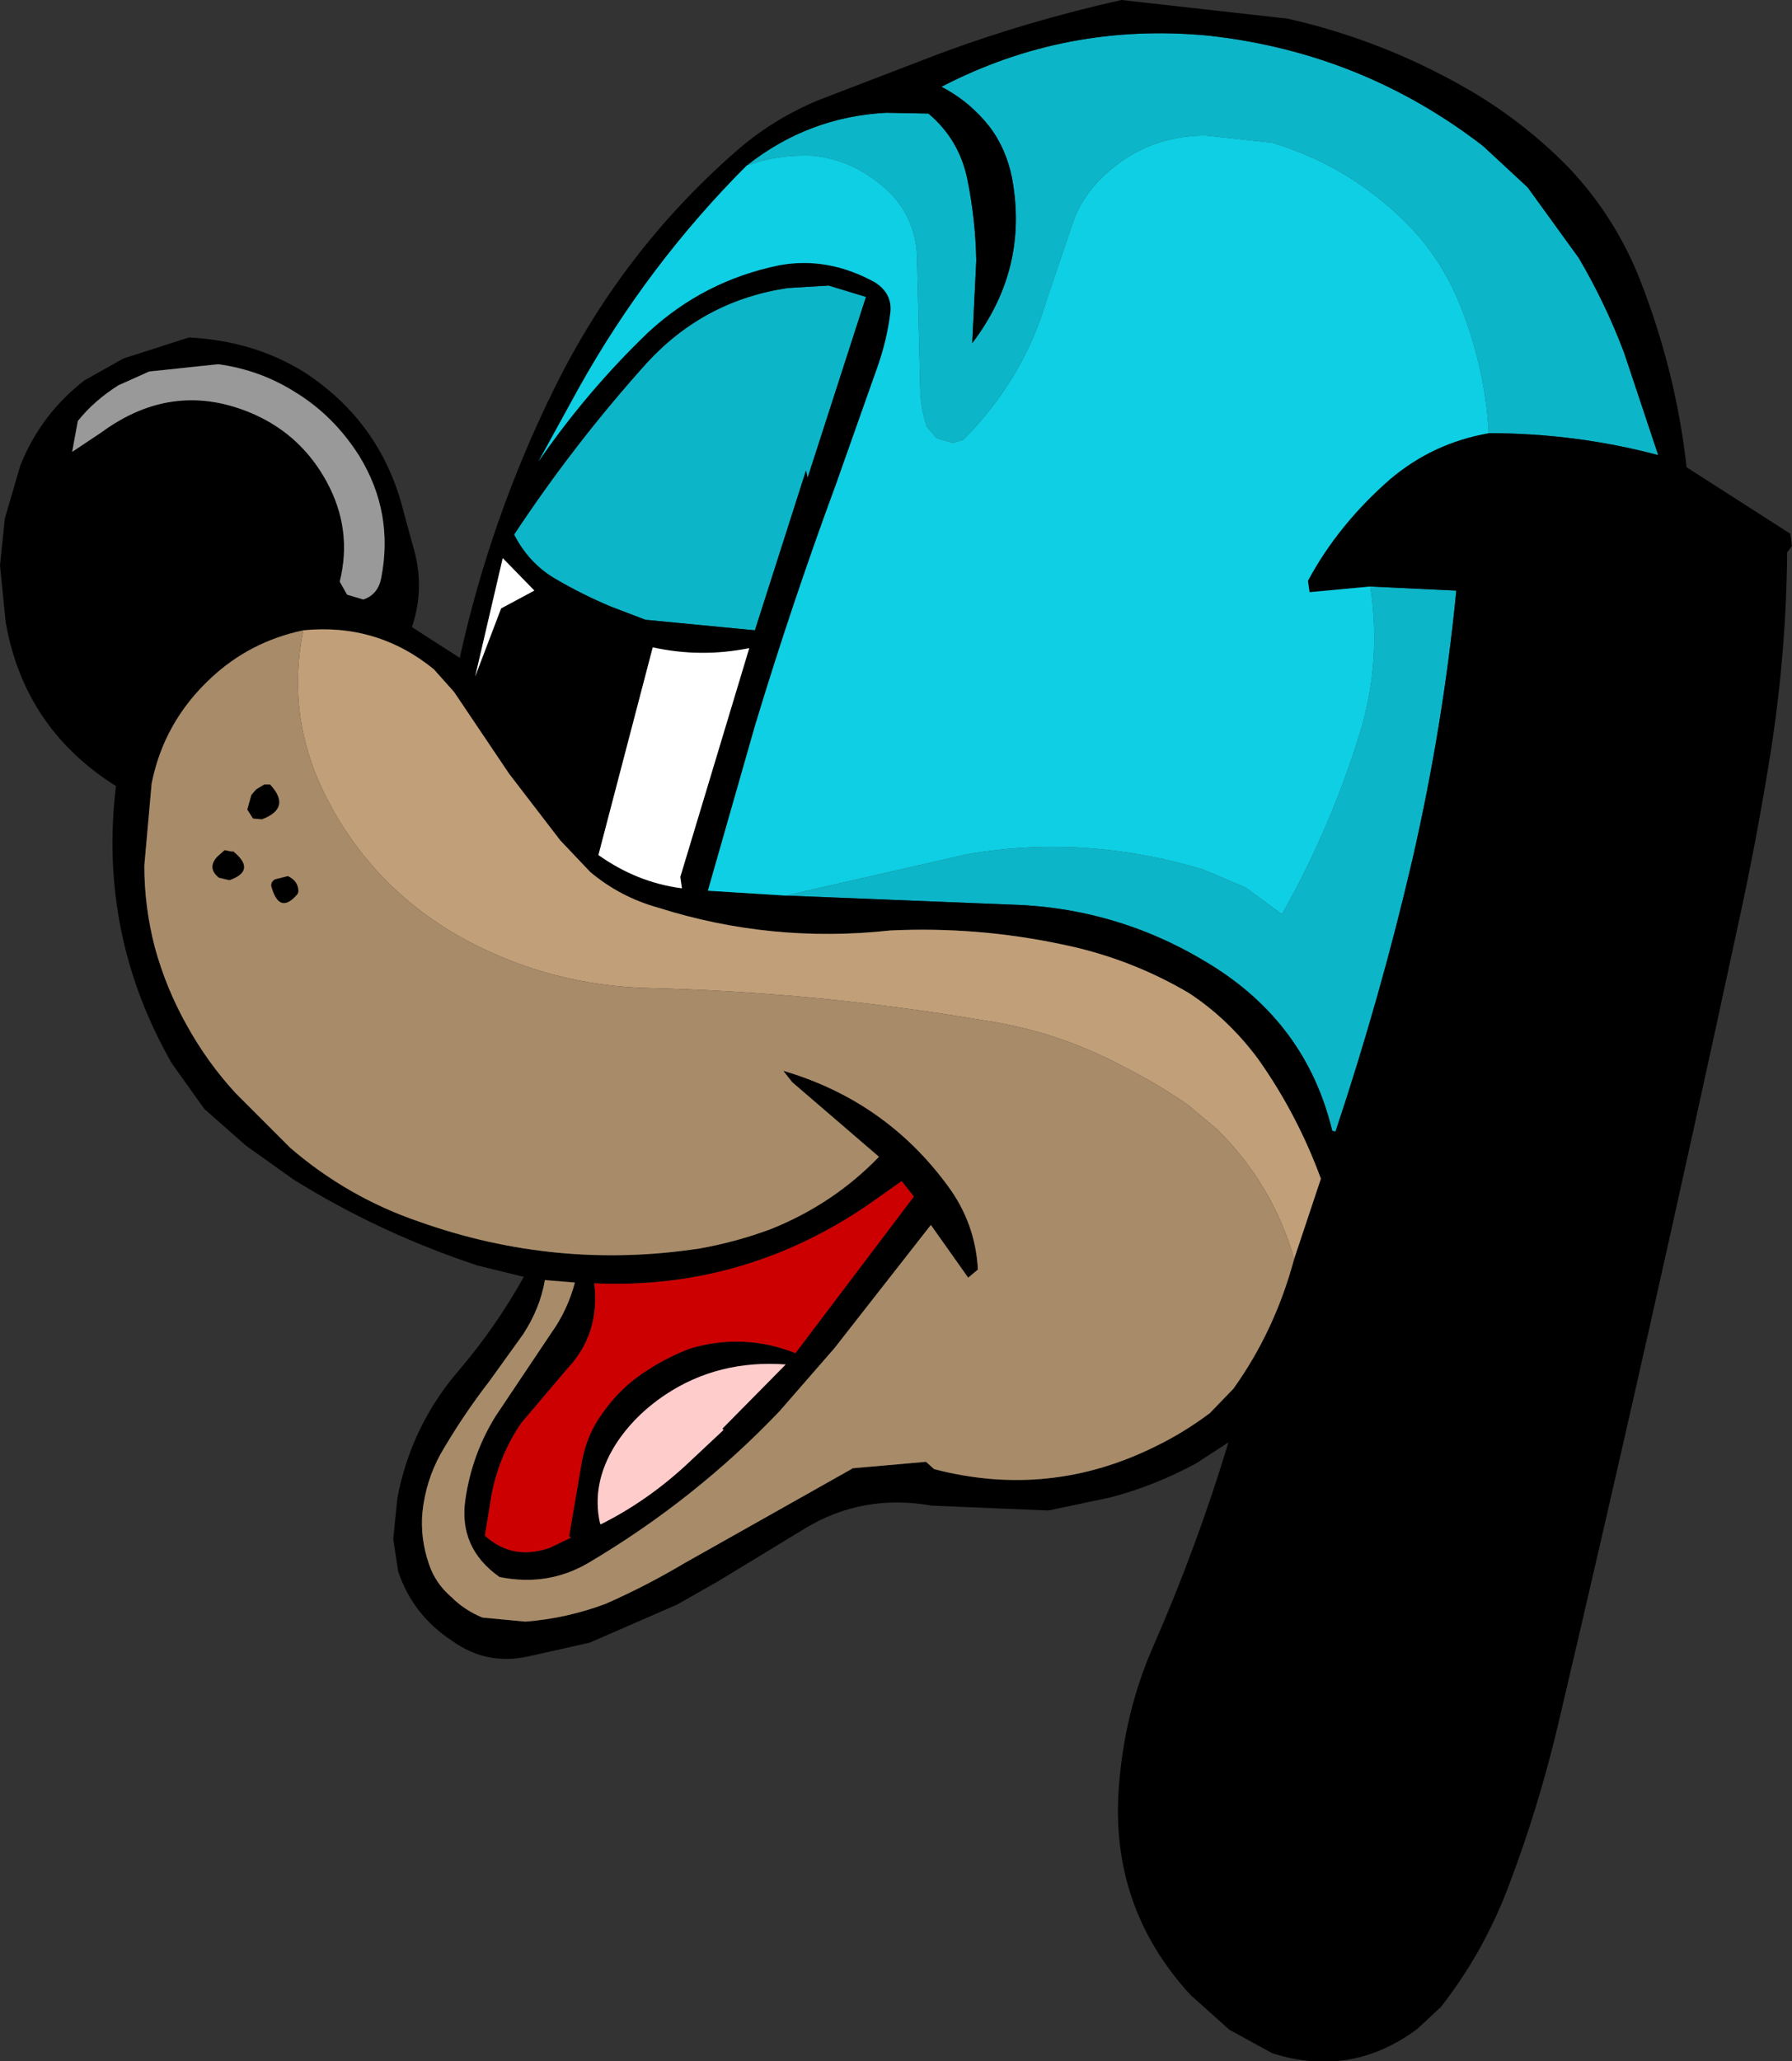 <?xml version="1.0" encoding="UTF-8" standalone="no"?>
<svg xmlns:xlink="http://www.w3.org/1999/xlink" height="127.05px" width="110.5px" xmlns="http://www.w3.org/2000/svg">
  <rect width="100%" height="100%" fill="#333333" stroke="none"/>
  <g transform="matrix(1.0, 0.0, 0.0, 1.0, 55.05, 63.55)">
    <path d="M36.75 -36.85 Q36.55 -40.7 35.1 -44.45 33.8 -47.9 31.1 -50.35 27.75 -53.45 23.4 -54.75 L19.3 -55.2 Q15.35 -55.2 12.6 -52.3 11.6 -51.2 11.15 -49.95 L9.5 -45.1 Q8.05 -40.15 4.35 -36.45 L3.7 -36.25 2.7 -36.55 2.1 -37.25 Q1.75 -38.3 1.7 -39.4 L1.5 -47.5 Q1.5 -50.0 -0.25 -51.75 -2.35 -53.7 -4.9 -53.95 -7.05 -54.05 -9.0 -53.35 -5.2 -56.35 -0.4 -56.6 L2.2 -56.55 Q4.1 -54.95 4.6 -52.5 5.1 -50.05 5.15 -47.5 L4.9 -42.4 Q8.4 -47.0 7.35 -52.6 7.0 -54.35 6.0 -55.7 4.75 -57.3 3.0 -58.2 10.7 -62.2 19.5 -61.35 28.95 -60.3 36.4 -54.55 L39.15 -52.0 42.3 -47.65 Q43.95 -44.85 45.1 -41.8 L47.2 -35.5 Q42.1 -36.85 36.75 -36.85 M-6.6 -8.35 L4.6 -10.9 Q11.85 -12.15 19.15 -9.95 L21.75 -8.85 24.0 -7.2 Q27.0 -12.5 28.8 -18.35 30.15 -22.75 29.45 -27.4 L34.75 -27.15 Q33.95 -18.9 32.05 -10.6 30.1 -2.2 27.3 6.2 L27.1 6.15 Q25.5 -0.5 19.5 -4.15 13.8 -7.65 7.1 -7.8 L-6.6 -8.35 M-6.45 -45.8 L-3.95 -45.95 -1.65 -45.25 -5.25 -34.1 -5.35 -34.55 -8.5 -24.7 -15.25 -25.35 -17.35 -26.15 Q-19.15 -26.9 -20.85 -27.9 -22.45 -28.85 -23.35 -30.6 -19.65 -36.2 -15.15 -41.2 -11.6 -45.05 -6.45 -45.8" fill="#0db5c8" fill-rule="evenodd" stroke="none"/>
    <path d="M36.75 -36.85 Q42.1 -36.85 47.2 -35.5 L45.1 -41.8 Q43.95 -44.85 42.3 -47.65 L39.15 -52.0 36.4 -54.55 Q28.95 -60.3 19.5 -61.35 10.7 -62.2 3.0 -58.2 4.75 -57.3 6.0 -55.7 7.0 -54.35 7.35 -52.6 8.4 -47.0 4.9 -42.4 L5.15 -47.5 Q5.1 -50.05 4.6 -52.5 4.1 -54.95 2.2 -56.55 L-0.4 -56.6 Q-5.2 -56.35 -9.0 -53.35 -15.1 -47.25 -19.35 -39.65 L-21.85 -35.1 Q-18.85 -39.45 -15.1 -43.05 -11.65 -46.25 -7.0 -47.2 -4.0 -47.75 -1.1 -46.15 0.0 -45.45 -0.15 -44.25 -0.35 -42.65 -0.9 -41.05 L-3.5 -33.7 Q-6.25 -26.25 -8.5 -18.8 L-11.4 -8.65 -6.6 -8.35 7.1 -7.8 Q13.8 -7.65 19.5 -4.15 25.5 -0.5 27.1 6.15 L27.3 6.2 Q30.1 -2.2 32.05 -10.6 33.95 -18.9 34.75 -27.15 L29.45 -27.4 25.7 -27.05 25.6 -27.75 Q27.45 -31.2 30.65 -34.0 33.3 -36.25 36.75 -36.85 M2.9 -60.25 Q8.3 -62.25 14.1 -63.55 L24.35 -62.4 Q30.1 -61.1 35.2 -58.2 38.75 -56.2 41.65 -53.25 44.55 -50.2 46.1 -46.25 48.3 -40.6 48.95 -34.75 L55.35 -30.65 55.45 -29.9 55.15 -29.5 Q55.1 -23.55 54.2 -17.6 53.3 -11.85 52.05 -6.2 46.8 18.2 41.05 42.65 39.8 47.95 37.9 52.9 36.35 56.9 33.8 60.15 L32.35 61.5 Q28.25 64.55 23.4 63.0 L20.75 61.55 18.35 59.4 Q13.35 53.95 13.95 46.5 14.3 41.95 16.05 37.95 18.75 31.8 20.7 25.35 L18.7 26.65 Q16.1 28.05 13.4 28.75 L9.6 29.55 2.4 29.25 Q-1.85 28.5 -5.4 30.65 L-10.75 33.9 -13.3 35.35 -18.7 37.7 -22.5 38.55 Q-25.05 39.1 -27.15 37.6 -29.6 36.0 -30.5 33.3 L-30.8 31.3 -30.55 28.8 Q-29.7 24.3 -26.7 20.85 -24.45 18.2 -22.75 15.15 L-25.6 14.45 Q-31.65 12.45 -36.95 9.15 L-39.9 7.05 -42.45 4.8 -44.45 2.0 Q-49.0 -5.95 -47.9 -15.1 -53.55 -18.65 -54.7 -25.2 L-55.05 -28.7 -54.75 -31.6 -53.8 -34.85 Q-52.55 -38.0 -49.85 -40.1 L-47.45 -41.45 -43.4 -42.75 Q-39.45 -42.55 -36.35 -40.65 -31.85 -37.75 -30.35 -32.7 L-29.45 -29.4 Q-28.9 -27.1 -29.65 -24.9 L-26.7 -23.0 Q-24.8 -31.65 -20.85 -39.65 -16.7 -48.05 -9.75 -54.15 -7.5 -56.15 -4.65 -57.35 L2.9 -60.25 M24.75 14.05 L26.4 9.1 Q24.95 5.15 22.55 1.75 20.7 -0.75 18.25 -2.35 14.6 -4.5 10.4 -5.35 5.2 -6.45 -0.15 -6.2 -7.5 -5.4 -14.45 -7.6 -16.8 -8.25 -18.65 -9.8 L-20.5 -11.75 -23.65 -15.85 -27.05 -20.9 -28.3 -22.3 Q-31.8 -25.15 -36.35 -24.7 -39.65 -24.0 -42.05 -21.75 -44.95 -19.05 -45.7 -15.25 L-46.15 -10.2 Q-46.15 -7.65 -45.5 -5.15 -44.8 -2.6 -43.5 -0.3 -42.25 1.95 -40.5 3.85 L-37.15 7.2 Q-33.6 10.25 -29.2 11.75 -20.75 14.75 -11.9 13.4 -9.65 13.0 -7.5 12.2 -3.65 10.65 -0.85 7.75 L-6.2 3.15 -6.75 2.45 Q-0.45 4.3 3.4 9.55 5.1 11.85 5.25 14.7 L4.65 15.2 2.35 11.95 -3.6 19.55 -7.0 23.45 Q-12.2 28.9 -18.8 32.8 -21.3 34.25 -24.25 33.65 -26.8 31.85 -26.35 28.85 -25.95 26.1 -24.5 23.75 L-21.05 18.6 Q-20.05 17.2 -19.6 15.5 L-21.45 15.35 Q-21.75 17.1 -22.8 18.7 L-24.85 21.55 Q-26.55 23.75 -27.9 26.1 -28.8 27.75 -29.0 29.65 -29.15 31.25 -28.6 32.85 -28.2 34.05 -27.2 34.9 -26.4 35.7 -25.3 36.15 L-22.65 36.4 Q-20.1 36.2 -17.7 35.3 -15.2 34.2 -12.85 32.8 L-2.55 27.0 -2.5 27.0 -2.5 26.95 2.05 26.55 2.55 27.0 Q9.65 28.85 16.2 25.6 17.95 24.75 19.55 23.55 L21.0 22.05 Q23.55 18.5 24.75 14.05 M-41.6 -41.1 L-45.85 -40.65 -47.75 -39.8 Q-49.25 -38.85 -50.25 -37.6 L-50.6 -35.7 -48.8 -36.9 Q-44.3 -40.2 -39.35 -38.0 -36.45 -36.7 -34.9 -33.85 -33.3 -30.9 -34.1 -27.7 L-33.65 -26.9 -32.65 -26.6 Q-31.75 -26.9 -31.55 -27.9 -30.75 -31.95 -32.9 -35.45 -34.45 -37.9 -36.8 -39.35 -39.0 -40.75 -41.6 -41.1 M-6.45 -45.8 Q-11.6 -45.05 -15.15 -41.2 -19.65 -36.2 -23.35 -30.6 -22.45 -28.85 -20.85 -27.9 -19.15 -26.9 -17.35 -26.15 L-15.25 -25.35 -8.5 -24.7 -5.35 -34.55 -5.25 -34.1 -1.65 -45.25 -3.95 -45.95 -6.45 -45.8 M-18.15 -10.85 Q-15.75 -9.15 -13.0 -8.8 L-13.1 -9.5 -8.85 -23.6 Q-11.85 -23.0 -14.8 -23.65 L-18.15 -10.85 M-22.1 -27.15 L-24.05 -29.15 -25.75 -21.85 -24.15 -26.05 -22.1 -27.15 M-18.4 15.55 L-18.45 15.55 -18.4 15.6 Q-18.05 18.7 -20.1 20.85 L-22.9 24.15 Q-24.3 26.2 -24.75 28.65 L-25.15 31.1 Q-23.45 32.65 -21.15 31.85 L-19.9 31.25 -19.8 31.25 -19.95 31.1 -19.2 26.7 Q-18.9 24.9 -17.9 23.55 -16.75 21.9 -15.05 20.85 -13.8 20.05 -12.45 19.55 -9.15 18.6 -6.0 19.85 L1.3 10.2 0.55 9.25 -1.65 10.8 Q-9.3 15.95 -18.4 15.55 M-10.45 24.6 L-10.35 24.55 -10.5 24.5 -6.6 20.55 Q-10.75 20.25 -14.0 22.4 -15.95 23.7 -17.1 25.5 -18.6 27.9 -18.05 30.35 L-18.05 30.45 -18.0 30.4 Q-15.2 29.0 -12.8 26.8 L-10.45 24.6" fill="#000000" fill-rule="evenodd" stroke="none"/>
    <path d="M-9.0 -53.35 Q-7.05 -54.05 -4.9 -53.95 -2.35 -53.7 -0.25 -51.75 1.5 -50.0 1.5 -47.5 L1.7 -39.4 Q1.75 -38.3 2.1 -37.25 L2.7 -36.55 3.7 -36.25 4.35 -36.45 Q8.05 -40.15 9.5 -45.1 L11.15 -49.95 Q11.6 -51.2 12.6 -52.3 15.35 -55.2 19.3 -55.2 L23.4 -54.75 Q27.75 -53.45 31.1 -50.35 33.8 -47.9 35.1 -44.45 36.55 -40.7 36.75 -36.85 33.3 -36.25 30.65 -34.0 27.45 -31.2 25.6 -27.75 L25.7 -27.05 29.45 -27.4 Q30.15 -22.75 28.8 -18.35 27.0 -12.5 24.0 -7.2 L21.75 -8.85 19.15 -9.95 Q11.85 -12.15 4.6 -10.9 L-6.6 -8.35 -11.4 -8.65 -8.5 -18.8 Q-6.25 -26.25 -3.5 -33.7 L-0.9 -41.05 Q-0.35 -42.65 -0.15 -44.25 0.0 -45.45 -1.1 -46.15 -4.0 -47.75 -7.0 -47.2 -11.65 -46.25 -15.1 -43.05 -18.85 -39.45 -21.85 -35.1 L-19.35 -39.65 Q-15.1 -47.25 -9.0 -53.35" fill="#0ecfe4" fill-rule="evenodd" stroke="none"/>
    <path d="M-36.35 -24.7 Q-31.8 -25.15 -28.3 -22.3 L-27.05 -20.9 -23.65 -15.85 -20.5 -11.75 -18.65 -9.8 Q-16.8 -8.25 -14.45 -7.6 -7.5 -5.4 -0.15 -6.2 5.2 -6.45 10.4 -5.35 14.6 -4.5 18.25 -2.35 20.7 -0.75 22.55 1.75 24.95 5.15 26.4 9.1 L24.75 14.05 Q23.45 9.5 20.05 6.1 L18.2 4.55 Q16.25 3.2 14.15 2.15 10.1 0.0 5.65 -0.65 -4.6 -2.4 -15.05 -2.65 -21.05 -2.8 -26.3 -5.6 -32.2 -8.8 -35.1 -14.75 -37.4 -19.5 -36.35 -24.7" fill="#c19f79" fill-rule="evenodd" stroke="none"/>
    <path d="M24.75 14.05 Q23.55 18.5 21.0 22.05 L19.55 23.55 Q17.95 24.75 16.2 25.6 9.65 28.85 2.55 27.0 L2.05 26.55 -2.5 26.95 -2.55 27.0 -12.85 32.8 Q-15.2 34.2 -17.7 35.3 -20.1 36.2 -22.65 36.4 L-25.3 36.15 Q-26.4 35.7 -27.2 34.9 -28.2 34.05 -28.6 32.85 -29.15 31.25 -29.0 29.65 -28.8 27.75 -27.9 26.1 -26.55 23.75 -24.85 21.55 L-22.8 18.7 Q-21.75 17.1 -21.45 15.35 L-19.6 15.5 Q-20.05 17.2 -21.05 18.6 L-24.5 23.75 Q-25.95 26.1 -26.35 28.85 -26.8 31.85 -24.25 33.65 -21.3 34.25 -18.8 32.8 -12.2 28.9 -7.0 23.45 L-3.6 19.55 2.35 11.95 4.65 15.2 5.25 14.7 Q5.1 11.85 3.4 9.55 -0.45 4.3 -6.75 2.45 L-6.2 3.15 -0.85 7.75 Q-3.65 10.65 -7.5 12.2 -9.65 13.0 -11.9 13.4 -20.75 14.75 -29.2 11.75 -33.6 10.25 -37.15 7.2 L-40.5 3.85 Q-42.25 1.95 -43.5 -0.3 -44.8 -2.6 -45.5 -5.15 -46.15 -7.65 -46.15 -10.2 L-45.7 -15.25 Q-44.95 -19.05 -42.05 -21.75 -39.65 -24.0 -36.35 -24.7 -37.4 -19.5 -35.1 -14.75 -32.2 -8.8 -26.3 -5.6 -21.05 -2.8 -15.05 -2.65 -4.6 -2.4 5.65 -0.65 10.1 0.0 14.15 2.15 16.25 3.2 18.2 4.55 L20.05 6.1 Q23.45 9.5 24.75 14.05" fill="#a88b69" fill-rule="evenodd" stroke="none"/>
    <path d="M-18.4 15.55 Q-9.3 15.95 -1.65 10.8 L0.55 9.25 1.3 10.2 -6.0 19.85 Q-9.15 18.6 -12.45 19.55 -13.8 20.05 -15.05 20.85 -16.75 21.9 -17.9 23.55 -18.9 24.9 -19.2 26.7 L-19.95 31.1 -19.9 31.25 -21.15 31.85 Q-23.45 32.65 -25.15 31.1 L-24.75 28.65 Q-24.3 26.2 -22.9 24.15 L-20.1 20.85 Q-18.05 18.7 -18.4 15.6 L-18.4 15.55" fill="#cc0000" fill-rule="evenodd" stroke="none"/>
    <path d="M-41.6 -41.1 Q-39.0 -40.75 -36.8 -39.35 -34.45 -37.9 -32.9 -35.45 -30.75 -31.95 -31.55 -27.9 -31.75 -26.9 -32.65 -26.6 L-33.65 -26.9 -34.1 -27.7 Q-33.3 -30.9 -34.9 -33.85 -36.45 -36.7 -39.35 -38.0 -44.3 -40.2 -48.8 -36.9 L-50.6 -35.7 -50.25 -37.6 Q-49.25 -38.85 -47.75 -39.8 L-45.85 -40.65 -41.6 -41.1" fill="#999999" fill-rule="evenodd" stroke="none"/>
    <path d="M-22.1 -27.15 L-24.15 -26.05 -25.75 -21.85 -24.05 -29.15 -22.1 -27.15 M-18.15 -10.85 L-14.8 -23.65 Q-11.85 -23.0 -8.85 -23.6 L-13.1 -9.5 -13.0 -8.8 Q-15.75 -9.15 -18.15 -10.85" fill="#ffffff" fill-rule="evenodd" stroke="none"/>
    <path d="M-10.5 24.5 L-10.45 24.6 -12.8 26.8 Q-15.2 29.0 -18.0 30.4 L-18.05 30.35 Q-18.6 27.9 -17.1 25.5 -15.95 23.7 -14.0 22.4 -10.75 20.25 -6.6 20.55 L-10.5 24.5" fill="#ffcccc" fill-rule="evenodd" stroke="none"/>
    <path d="M-39.45 -13.1 L-39.8 -13.65 -39.55 -14.55 -39.25 -14.9 -38.75 -15.2 -38.4 -15.2 Q-37.05 -13.75 -38.9 -13.05 L-39.45 -13.1 M-36.65 -8.6 L-36.7 -8.45 Q-37.8 -7.15 -38.3 -8.85 -38.4 -9.15 -38.1 -9.35 L-37.3 -9.55 Q-36.65 -9.25 -36.65 -8.6 M-40.7 -11.1 Q-39.2 -9.9 -40.9 -9.3 L-41.55 -9.45 Q-42.3 -10.05 -41.65 -10.75 L-41.2 -11.15 -40.7 -11.05 -40.7 -11.1" fill="#000000" fill-rule="evenodd" stroke="none"/>
  </g>
</svg>
